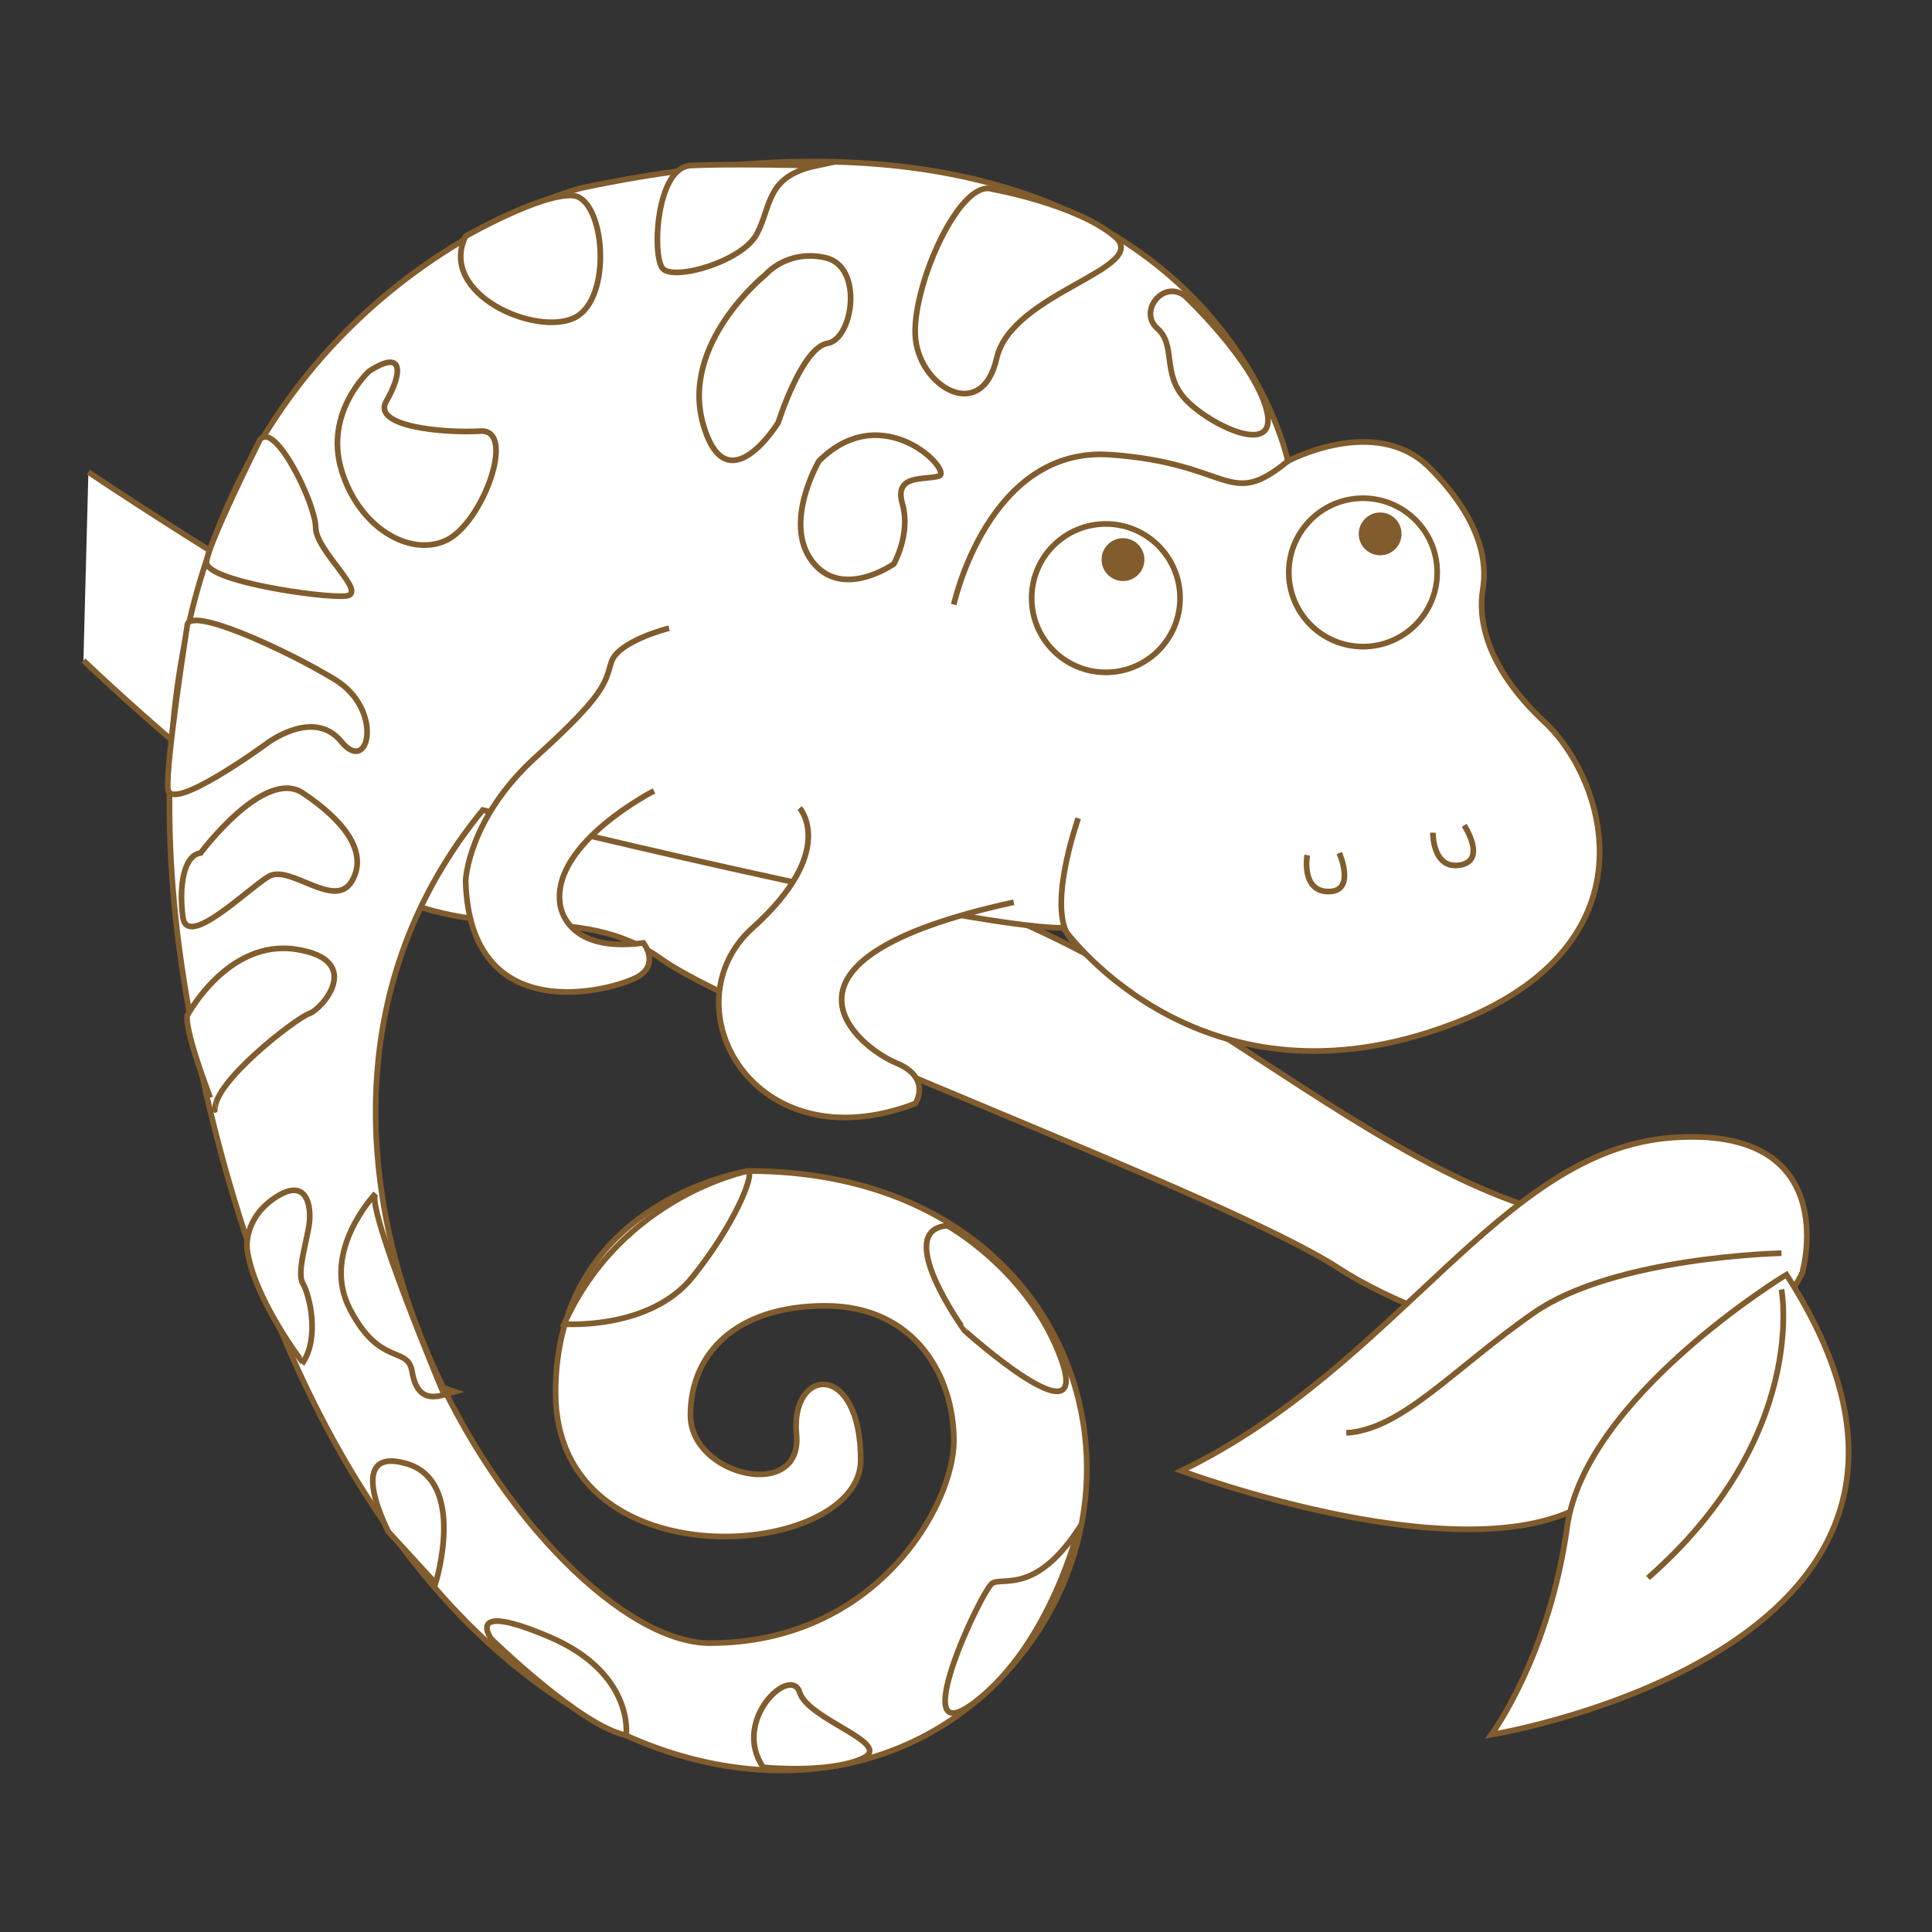<svg version="1.1" id="svg_2_v" valid="1" xmlns="http://www.w3.org/2000/svg" xmlns:xlink="http://www.w3.org/1999/xlink" x="0px" y="0px" width="85.04px" height="85.04px" viewBox="0 0 85.04 85.04" enable-background="new 0 0 85.04 85.04" xml:space="preserve">
<rect x="0" y="0" width="85.04" height="85.04" fill="#333333" stroke="none"/>
<path fill="#FFFFFF" toFill="#B15D1D" stroke="#815C2D" stroke-width="0.25" stroke-miterlimit="10" d="M3.891,20.779
	c0,0,22.236,15.084,35.514,17.993c13.275,2.909,23.01,16.271,34.516,15.19l-1.989,6.143c0,0-8.076-1.077-13.056-4.311
	c-4.979-3.23-25.998-10.883-29.759-13.575c-3.764-2.694-7.636-0.431-12.834-3.232c-5.199-2.801-12.611-9.913-12.611-9.913"/>
<path fill="#FFFFFF" toFill="#A7D10F" stroke="#815C2D" stroke-width="0.25" stroke-miterlimit="10" d="M56.688,20.296
	c0,0-3.584-17.836-31.105-12.019c0,0-23.188,5.797-17.107,37.043c6.079,31.248,25.31,37.327,34.498,29.551
	c9.191-7.775,5.089-23.328-10.038-23.328c0,0-8.482,1.271-8.482,9.756c0,8.482,13.432,7.353,13.432,2.97
	c0-4.384-3.109-4.103-2.828-1.132c0.283,2.97-4.666,1.839-4.666-0.85c0-2.687,1.98-4.808,5.939-4.808s5.655,3.11,5.655,5.938
	s-3.395,8.906-10.745,8.906c-7.354,0-22.34-21.584-9.992-36.667c0,0,20.926,5.185,25.545,5.185c0,0,5.562,7.917,16.023,4.619
	C73.28,42.161,70.735,34.338,68,31.793c-2.731-2.545-2.922-4.713-2.731-5.844c0.188-1.132,0-3.017-2.356-5.373
	C60.553,18.223,56.688,20.296,56.688,20.296z"/>
<path fill="#FFFFFF" toFill="#A7D10F" stroke="#815C2D" stroke-width="0.25" stroke-miterlimit="10" d="M35.198,35.567
	c0,0,1.695,1.885-2.074,5.278c-3.771,3.394,0,10.463,7.164,7.729c0,0,0.754-1.131-0.851-1.791c-1.602-0.66-6.504-4.524,5.187-7.069"
	/>
<path fill="#FFFFFF" toFill="#A7D10F" stroke="#815C2D" stroke-width="0.25" stroke-miterlimit="10" d="M28.788,34.812
	c0,0-4.431,2.263-4.147,4.902c0,0,0.096,2.263,3.678,1.791c0,0,0.754,0.942-0.283,1.508s-7.354,2.354-7.541-4.242
	c0,0,0.094-2.732,3.109-5.467c3.018-2.733,3.018-3.205,3.301-4.146c0.281-0.942,2.545-1.508,2.545-1.508"/>
<path fill="#FFFFFF" toFill="#81A529" stroke="#815C2D" stroke-width="0.25" stroke-miterlimit="10" d="M41.982,26.612
	c0,0,1.51-6.975,6.883-6.598c5.37,0.377,5.184,2.45,7.821,0.282"/>
<circle fill="#FFFFFF" stroke="#815C2D" stroke-width="0.25" stroke-miterlimit="10" cx="48.676" cy="26.328" r="3.266"/>
<circle fill="#FFFFFF" stroke="#815C2D" stroke-width="0.25" stroke-miterlimit="10" cx="59.995" cy="25.196" r="3.266"/>
<path fill="#FFFFFF" toFill="#81A529" stroke="#815C2D" stroke-width="0.25" stroke-miterlimit="10" d="M43.68,8.326
	c0,0,3.676,0.66,5.373,2.074s-4.523,2.451-5.184,5.372c-0.66,2.922-3.49,1.226-3.584-1.037C40.192,12.473,42.266,7.855,43.68,8.326z
	"/>
<path fill="#FFFFFF" toFill="#81A529" stroke="#815C2D" stroke-width="0.25" stroke-miterlimit="10" d="M52.165,13.038
	c0,0,3.017,2.828,3.582,4.996c0.564,2.168-2.545,0.659-3.582-0.472s-0.377-2.356-1.227-3.11
	C50.09,13.699,51.221,12.284,52.165,13.038z"/>
<path fill="#FFFFFF" toFill="#81A529" stroke="#815C2D" stroke-width="0.25" stroke-miterlimit="10" d="M36.045,20.296
	c0,0-1.604,2.733-0.283,4.431c1.32,1.696,3.582,0.094,3.582,0.094s0.754-1.319,0.377-2.639c-0.377-1.32,0.943-1.037,1.604-1.226
	C41.982,20.768,38.874,17.469,36.045,20.296z"/>
<path fill="#FFFFFF" toFill="#81A529" stroke="#815C2D" stroke-width="0.25" stroke-miterlimit="10" d="M33.688,12.096
	c0,0-3.771,3.016-2.732,6.598s3.299-0.094,3.299-0.094s1.037-3.3,2.168-3.487c1.131-0.188,1.604-3.395-0.094-3.771
	C34.63,10.965,33.688,12.096,33.688,12.096z"/>
<path fill="#FFFFFF" toFill="#81A529" stroke="#815C2D" stroke-width="0.25" stroke-miterlimit="10" d="M35.952,7.289
	c0,0-4.055-0.095-5.563,0c-1.508,0.094-1.694,3.958-1.225,4.524c0.471,0.565,3.487-0.283,4.146-1.509
	C33.971,9.079,33.688,7.76,35.952,7.289z"/>
<path fill="#FFFFFF" toFill="#81A529" stroke="#815C2D" stroke-width="0.25" stroke-miterlimit="10" d="M20.493,10.4
	c0,0,3.299-1.886,4.713-1.791c1.414,0.094,1.791,4.524,0.094,5.372C23.603,14.829,19.268,12.945,20.493,10.4z"/>
<path fill="#FFFFFF" toFill="#81A529" stroke="#815C2D" stroke-width="0.25" stroke-miterlimit="10" d="M16.25,16.338
	c0,0-1.979,1.79-1.226,4.335c0.755,2.545,3.017,3.864,4.619,3.11c1.602-0.754,3.109-4.901,1.509-4.807
	c-1.604,0.094-4.808-0.188-4.147-1.319C17.665,16.526,17.854,15.301,16.25,16.338z"/>
<path fill="#FFFFFF" toFill="#81A529" stroke="#815C2D" stroke-width="0.25" stroke-miterlimit="10" d="M32.935,51.542
	c0,0-5.562,1.084-8.105,6.738c0,0,3.77,0.283,5.655-2.072C32.369,53.853,33.216,51.684,32.935,51.542z"/>
<path fill="#FFFFFF" toFill="#81A529" stroke="#815C2D" stroke-width="0.25" stroke-miterlimit="10" d="M41.702,53.949
	c0,0,3.582,1.979,4.996,5.844s-4.242-1.226-4.242-1.226S39.25,54.136,41.702,53.949z"/>
<path fill="#FFFFFF" toFill="#81A529" stroke="#815C2D" stroke-width="0.25" stroke-miterlimit="10" d="M47.452,67.332
	c0,0-1.227,4.996-4.479,7.541c-3.252,2.545,0.237-4.9,0.708-5.186C44.153,69.408,45.565,70.162,47.452,67.332z"/>
<path fill="#FFFFFF" toFill="#81A529" stroke="#815C2D" stroke-width="0.25" stroke-miterlimit="10" d="M33.594,77.792
	c0,0,2.828,0.283,4.336-0.377c1.508-0.658-2.354-1.695-2.731-2.922C34.82,73.269,32.18,75.72,33.594,77.792z"/>
<path fill="#FFFFFF" toFill="#81A529" stroke="#815C2D" stroke-width="0.25" stroke-miterlimit="10" d="M27.562,76.38
	c0,0,0.377-2.732-3.394-4.336s-2.545,0.095-2.545,0.095S25.583,76.001,27.562,76.38z"/>
<path fill="#FFFFFF" toFill="#81A529" stroke="#815C2D" stroke-width="0.25" stroke-miterlimit="10" d="M19.172,69.688
	c0,0,1.414-4.522-1.318-5.276c-2.733-0.754-0.754,3.016-0.754,3.016L19.172,69.688z"/>
<path fill="#FFFFFF" toFill="#81A529" stroke="#815C2D" stroke-width="0.25" stroke-miterlimit="10" d="M16.534,52.535
	c0,0-2.451,2.545-1.131,5.09c1.319,2.545,2.545,1.603,2.732,2.733c0.188,1.131,0.755,1.226,1.414,1.035
	C19.549,61.393,16.063,53.099,16.534,52.535z"/>
<path fill="#FFFFFF" toFill="#81A529" stroke="#815C2D" stroke-width="0.25" stroke-miterlimit="10" d="M10.878,54.985
	c0,0-0.188-1.319,1.226-2.265c1.414-0.94,1.604,0.379,1.509,1.133c-0.095,0.755-0.565,2.168-0.283,2.641
	c0.283,0.471,0.755,2.354,0,3.485C13.329,59.979,11.161,57.153,10.878,54.985z"/>
<path fill="#FFFFFF" toFill="#81A529" stroke="#815C2D" stroke-width="0.25" stroke-miterlimit="10" d="M8.238,44.708
	c0,0,1.791-3.393,4.808-2.921c3.017,0.472,1.131,2.64,0.564,2.83c-0.565,0.188-4.241,3.016-4.146,4.239
	C9.464,48.858,8.145,45.558,8.238,44.708z"/>
<path fill="#FFFFFF" toFill="#81A529" stroke="#815C2D" stroke-width="0.25" stroke-miterlimit="10" d="M8.833,37.545
	c0,0,2.8-3.77,4.496-2.639c1.696,1.131,2.922,2.545,2.168,3.864c-0.754,1.32-2.733-0.754-3.677-0.188
	c-0.942,0.566-3.581,3.205-3.77,1.791C7.861,38.96,8.105,37.639,8.833,37.545z"/>
<path fill="#FFFFFF" toFill="#81A529" stroke="#815C2D" stroke-width="0.25" stroke-miterlimit="10" d="M8.238,27.554
	c0,0-0.941,6.033-0.849,7.164c0.093,1.131,4.336-1.979,4.336-1.979s2.073-1.603,3.299-0.094c1.226,1.508,1.886-1.414-0.282-2.733
	C12.575,28.591,8.238,26.612,8.238,27.554z"/>
<path fill="#FFFFFF" toFill="#81A529" stroke="#815C2D" stroke-width="0.25" stroke-miterlimit="10" d="M11.442,19.354
	c0,0-2.262,4.524-2.355,5.373c-0.095,0.848,5.09,1.603,6.126,1.508c1.037-0.094-1.318-1.979-1.318-3.017
	C13.895,22.182,12.104,18.505,11.442,19.354z"/>
<circle fill="#815C2D" cx="49.43" cy="24.632" r="0.943"/>
<circle fill="#815C2D" cx="60.749" cy="23.5" r="0.942"/>
<path fill="none" stroke="#815C2D" stroke-width="0.25" stroke-miterlimit="10" d="M57.538,37.64c0,0-0.283,1.603,0.941,1.603
	s0.471-1.696,0.471-1.696"/>
<path fill="none" stroke="#815C2D" stroke-width="0.25" stroke-miterlimit="10" d="M63.071,36.65c0,0-0.02,1.628,1.189,1.429
	c1.209-0.199,0.189-1.751,0.189-1.751"/>
<path fill="#FFFFFF" toFill="#CACF30" stroke="#815C2D" stroke-width="0.25" stroke-miterlimit="10" d="M79.358,55.886
	c0,0,1.742-6.387-5.807-5.807c-7.547,0.582-11.973,10.016-21.553,14.66c0,0,12.989,4.86,18.143,1.232
	C75.293,62.343,79.504,56.177,79.358,55.886z"/>
<path fill="#FFFFFF" toFill="#CACF30" stroke="#815C2D" stroke-width="0.25" stroke-miterlimit="10" d="M78.631,56.105
	c0,0-8.854,5.37-9.65,11.104c-0.799,5.732-3.338,9.145-3.338,9.145S89.227,72.505,78.631,56.105z"/>
<path fill="none" stroke="#815C2D" stroke-width="0.25" stroke-miterlimit="10" d="M78.415,56.757c0,0,1.232,6.459-5.877,12.699"/>
<path fill="none" stroke="#815C2D" stroke-width="0.25" stroke-miterlimit="10" d="M78.415,55.162c0,0-7.33,0.146-10.885,2.612
	c-3.557,2.468-5.807,5.151-8.273,5.297"/>
<path fill="none" stroke="#815C2D" stroke-width="0.25" stroke-miterlimit="10" d="M47.461,36.018c0,0-1.5,4.219-0.25,5.391"/>
</svg>
